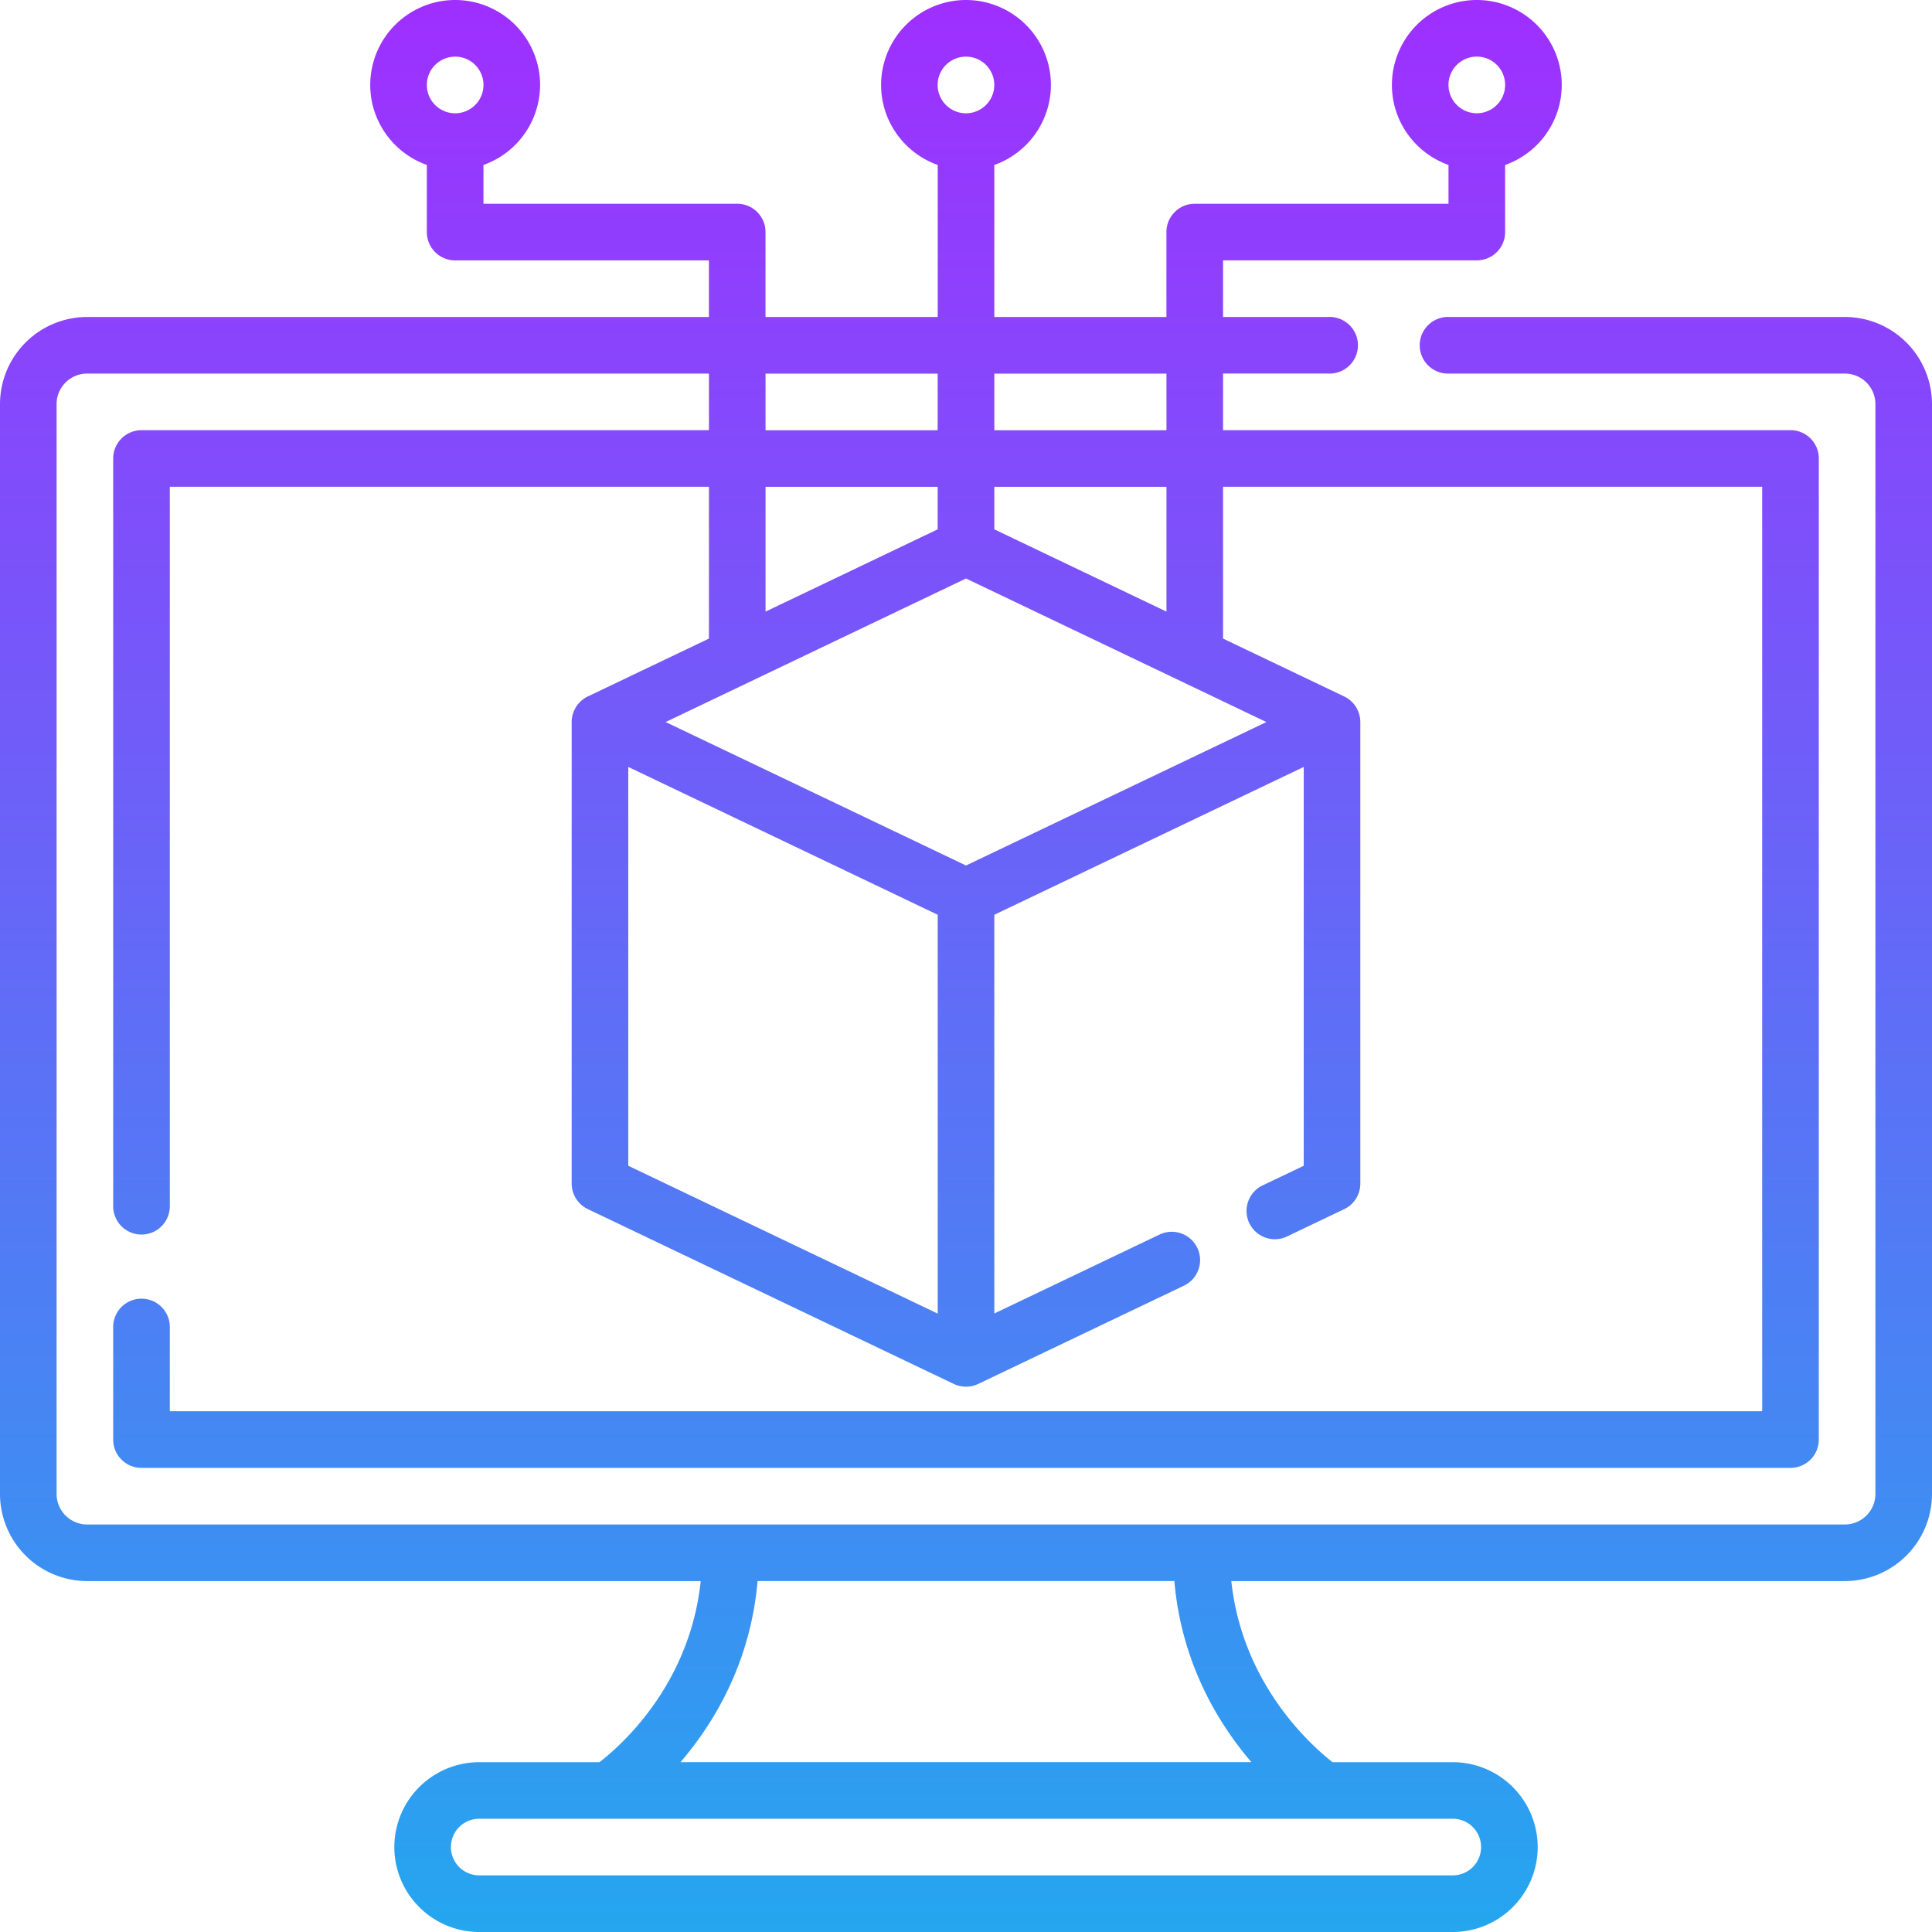 <svg width="58" height="58" fill="none" xmlns="http://www.w3.org/2000/svg"><path d="M55.384 9.516H43.5a.85.85 0 100 1.699h11.884c.506 0 .917.41.917.917v32.717a.918.918 0 01-.917.917H2.616a.918.918 0 01-.917-.917V12.132c0-.506.411-.917.917-.917h18.667v1.7H4.248a.85.85 0 00-.85.849v22.448a.85.85 0 101.7 0V14.613h16.185v4.558l-3.638 1.738a.856.856 0 00-.483.767V35.53a.85.85 0 00.483.767l10.989 5.25a.861.861 0 00.732 0l6.178-2.951a.85.85 0 10-.733-1.534l-4.961 2.37v-11.97l9.289-4.438v11.973l-1.262.603a.85.85 0 00.732 1.533l1.746-.834a.85.85 0 00.483-.767V21.676a.855.855 0 00-.483-.767l-3.638-1.738v-4.558h16.185v27.754H5.098v-2.53a.85.85 0 10-1.7 0v3.38c0 .47.38.85.85.85h49.504c.47 0 .85-.38.85-.85V13.764a.85.85 0 00-.85-.85H36.717v-1.7h3.158a.85.85 0 100-1.698h-3.158v-1.7h7.618c.47 0 .85-.38.85-.85V4.953a2.553 2.553 0 001.7-2.403A2.552 2.552 0 0044.334 0a2.552 2.552 0 00-2.548 2.549c0 1.107.71 2.052 1.699 2.403v1.165h-7.618a.85.85 0 00-.85.85v2.549H29.85V4.952a2.553 2.553 0 001.699-2.403A2.552 2.552 0 0029 0a2.552 2.552 0 00-2.549 2.549c0 1.107.71 2.052 1.7 2.403v4.564h-5.17v-2.55a.85.85 0 00-.849-.849h-7.618V4.952a2.553 2.553 0 001.7-2.403A2.552 2.552 0 0013.663 0a2.552 2.552 0 00-2.548 2.549c0 1.107.71 2.052 1.699 2.403v2.015c0 .47.38.85.85.85h7.618v1.699H2.616A2.619 2.619 0 000 12.132v32.717a2.619 2.619 0 002.616 2.616h18.42c-.329 3.116-2.39 4.936-3.04 5.437h-3.61a2.552 2.552 0 00-2.548 2.55A2.552 2.552 0 0014.387 58h29.226a2.552 2.552 0 002.55-2.549 2.552 2.552 0 00-2.55-2.549h-3.608c-.64-.499-2.709-2.335-3.04-5.437h18.419A2.619 2.619 0 0058 44.849V12.132a2.619 2.619 0 00-2.616-2.616zM44.335 1.699a.85.85 0 11-.001 1.701.85.85 0 01.001-1.7zM29 1.7a.85.85 0 11-.002 1.701A.85.85 0 0129 1.7zm-15.335 0a.85.85 0 11-.002 1.701.85.85 0 01.002-1.7zm9.317 12.914h5.168v1.277l-5.168 2.47v-3.747zm15.035 7.063L29 25.983l-9.017-4.307L29 17.367l9.017 4.309zm-19.156 1.347l9.29 4.438v11.973l-9.29-4.438V23.023zm16.157-4.663l-5.168-2.47v-1.277h5.168v3.747zm0-7.145v1.7H29.85v-1.7h5.168zm-6.868 0v1.7h-5.168v-1.7h5.168zM44.463 55.45a.85.85 0 01-.85.85H14.387a.85.85 0 010-1.7h29.226a.85.85 0 01.85.85zm-6.894-2.549H20.43c.996-1.163 2.101-2.976 2.313-5.437h12.512c.212 2.461 1.317 4.274 2.313 5.437z" fill="url(#paint0_linear)"/><defs><linearGradient id="paint0_linear" x1="29" y1="0" x2="29" y2="58" gradientUnits="userSpaceOnUse"><stop stop-color="#9F2FFF"/><stop offset="1" stop-color="#25A6EF"/></linearGradient></defs></svg>